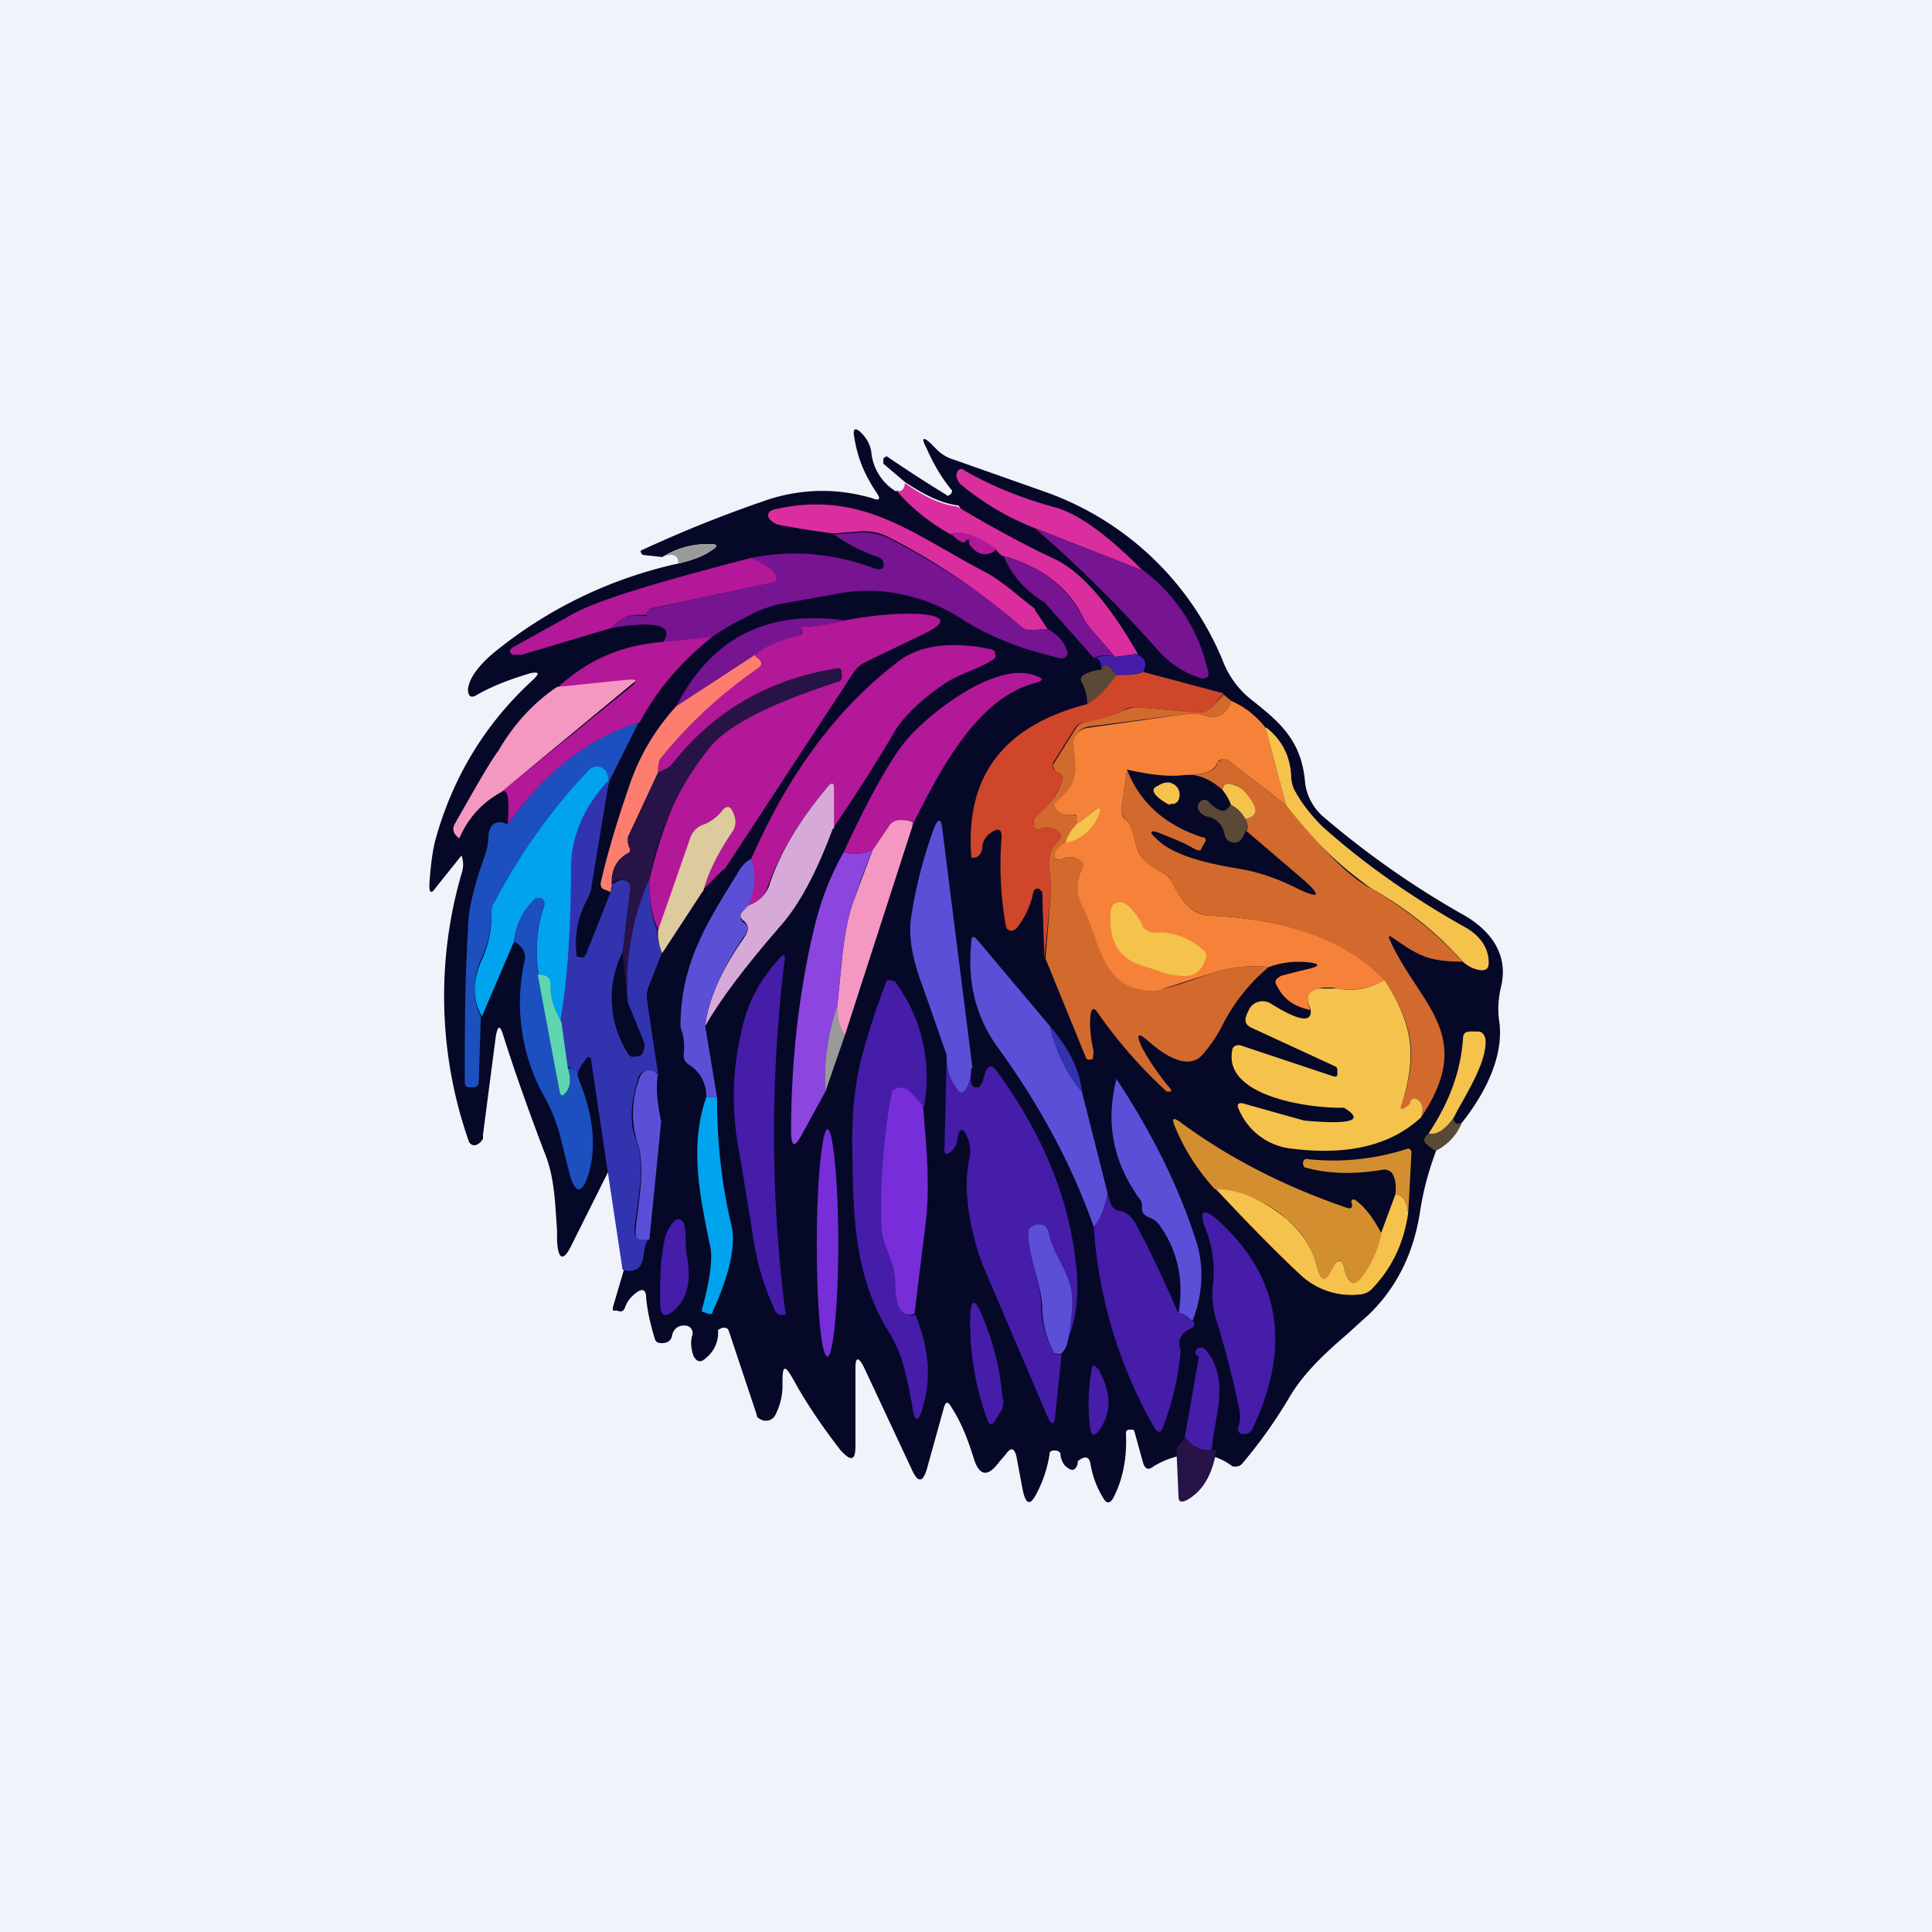 <!-- by TradingView --><svg width="18" height="18" viewBox="0 0 18 18" xmlns="http://www.w3.org/2000/svg"><path fill="#F0F3FA" d="M0 0h18v18H0z"/><path d="M8.35 4.58a.48.48 0 0 1-.23-.35.3.3 0 0 0-.08-.18c-.07-.08-.1-.06-.08.03.03.19.1.35.2.5.05.07.04.09-.04.06-.31-.09-.63-.09-.95.01a11.83 11.83 0 0 0-1.2.48.04.04 0 0 0 .02.04l.18.02a.8.8 0 0 1 .46-.12c.05 0 .06.02.01.05-.08.06-.19.1-.32.13a4.1 4.1 0 0 0-1.73.84c-.15.13-.22.24-.23.33 0 .07.03.09.09.05.16-.09.33-.15.5-.2.07-.01.08 0 .02.06-.45.41-.76.92-.92 1.52-.02.09-.04.22-.05.4 0 .07.02.08.06.02l.24-.3c.02.06.02.11 0 .17a4.09 4.09 0 0 0 .07 2.5c.04.06.1.02.13-.03v-.04l.12-.92c.02-.1.04-.1.07 0 .11.35.24.71.38 1.08.1.24.1.48.12.73v.1c.01.18.06.2.14.03l.34-.68c.18.38.25.59.14.93l-.1.34v.03h.04c.04.02.06 0 .07-.02.02-.06.05-.1.1-.14.06-.05.1-.04.1.04.01.12.04.25.08.38.01.04.04.05.1.04a.08.08 0 0 0 .06-.06c.01-.06.05-.1.11-.1h.01a.07.07 0 0 1 .07.09c-.02.06-.01.13.01.19.03.06.07.07.12.02a.3.3 0 0 0 .11-.25v-.01l.04-.02c.03 0 .05 0 .06.03l.26.78c0 .02.01.03.03.04a.1.1 0 0 0 .14-.03.6.6 0 0 0 .07-.31c0-.16.02-.17.1-.03.12.22.27.44.44.66.1.11.14.1.14-.04v-.73c0-.1.03-.1.08 0l.44.94c.06.14.11.14.15-.01l.15-.54c.02-.08.04-.08.08-.01.09.14.15.3.2.46.05.17.13.19.24.04l.06-.07c.05-.07.08-.06.1.02l.06.32c.03.13.07.14.13.02a1.17 1.17 0 0 0 .12-.37v-.01c.02-.02.05-.02.08-.01l.02.02a.05.05 0 0 1 0 .02c.01.05.03.09.06.11.05.04.08.03.1-.03 0-.02 0-.03.02-.04.06-.04.09-.02.1.04.02.12.06.22.12.32.03.05.06.05.09 0 .1-.19.13-.4.12-.6 0-.03.01-.04.03-.04h.04l.01.02.08.29c.02.06.05.07.1.03.25-.15.54-.15.73 0 .04.01.07 0 .09-.02.17-.2.31-.4.43-.6.13-.23.33-.42.54-.6l.21-.19c.26-.25.42-.57.48-.96.03-.2.08-.38.15-.57-.2-.1.15-.21.24-.26.2-.25.39-.6.35-.93-.02-.12-.01-.24.02-.36.06-.3-.12-.52-.38-.66a8.26 8.26 0 0 1-1.28-.9.5.5 0 0 1-.17-.31c-.03-.39-.22-.56-.5-.78a.85.85 0 0 1-.27-.37 2.8 2.8 0 0 0-1.66-1.57l-.85-.3a.36.36 0 0 1-.14-.08l-.06-.06c-.08-.08-.1-.06-.05.03.06.14.14.28.24.4 0 .03-.02.04-.04.05L8.8 4.6a12.7 12.7 0 0 1-.54-.35l-.03.02v.05l.2.17c.18.12.34.2.5.22.14.2.07.26-.57-.14Z" fill="#060827"/><path d="M8.43 4.5c.17.12.33.2.49.22.3.18.61.35.93.5.23.12.48.4.75.87l-.21.03-.21-.24a.47.47 0 0 1-.08-.11c-.14-.3-.4-.49-.75-.59-.02 0-.04-.02-.07-.06-.17-.12-.31-.17-.42-.14-.2-.11-.37-.25-.5-.4.04 0 .07-.03.07-.08ZM9.64 5.68l.12.18-.13.01c-.05 0-.08 0-.12-.03A5.9 5.9 0 0 0 8.27 5a.5.5 0 0 0-.25-.05l-.26.02a8.35 8.35 0 0 1-.5-.08.15.15 0 0 1-.1-.07.05.05 0 0 1 .02-.06l.02-.01c.83-.2 1.32.24 1.98.58.18.1.3.22.46.34Z" fill="#DB2E9E"/><path d="M9.76 5.86c.09.05.15.11.18.2a.05.05 0 0 1-.01.06.06.06 0 0 1-.06.01c-.35-.08-.66-.2-.92-.37a1.6 1.6 0 0 0-.54-.22 1.5 1.5 0 0 0-.6-.01l-.5.09c-.12.02-.23.06-.34.12-.12.06-.23.12-.33.19l-.46.05c.1-.15-.06-.2-.48-.13.07-.1.17-.13.3-.11h.02l.01-.04c0-.02.02-.03.04-.03l1.12-.24c.04-.01.06-.04.04-.07-.02-.05-.1-.1-.24-.16.38-.08.77-.05 1.17.1.05.01.08 0 .07-.05 0-.03-.02-.05-.05-.06a1.6 1.6 0 0 1-.41-.21l.25-.02c.1 0 .18.02.25.05.45.23.87.5 1.25.83.03.02.06.04.1.03l.14-.01Z" fill="#771492"/><path d="M9.28 5.12c-.08.07-.17.06-.25-.05v-.04c.02 0 .02-.01 0 0L9 5.03c0 .02-.02.03-.04.02a.3.3 0 0 1-.1-.08c.1-.03.25.02.42.14Z" fill="#B21897"/><path d="M6.32 5.25c0-.08-.05-.1-.15-.06a.8.8 0 0 1 .46-.12c.05 0 .06.02.01.05-.08.06-.19.1-.32.13Z" fill="#9A9A9A"/><path d="M9.35 5.18c.36.1.6.3.75.59l.08.11.21.24a.28.28 0 0 0-.2.01l-.46-.52a.9.9 0 0 1-.38-.43Z" fill="#771492"/><path d="M7 5.2c.13.06.2.1.23.16.02.03 0 .06-.04.07l-1.13.24a.04.04 0 0 0-.03.03c0 .01 0 .02-.02.03-.14-.01-.24.02-.31.12l-.84.25h-.08c-.04-.02-.04-.04 0-.07l.54-.3c.22-.13.78-.3 1.67-.53Z" fill="#B21897"/><path d="M7.87 5.78a2 2 0 0 1-.38.06l-.02.01v.01c0 .03 0 .05-.03.06-.17.04-.3.1-.42.19l-.72.47c.33-.64.85-.9 1.57-.8Z" fill="#771492"/><path d="m6.74 8.1-.2.2c.05-.15.14-.34.29-.56.03-.05.03-.1 0-.17-.02-.06-.06-.07-.1-.02-.05.06-.1.1-.17.13a.2.2 0 0 0-.12.13l-.3.86c-.06-.1-.09-.26-.09-.47.14-.6.34-1.02.6-1.28.19-.2.57-.38 1.16-.57.03-.01.04-.03.03-.07v-.03c-.01-.02-.02-.03-.05-.02-.63.1-1.14.4-1.52.88a.16.16 0 0 1-.06.05l-.08.04c0-.07.01-.12.03-.14.26-.32.56-.6.9-.84.04-.03.04-.05.01-.08a.13.13 0 0 0-.05-.03c.11-.09.25-.15.42-.19.03 0 .04-.03.03-.06 0-.02 0-.02.02-.02a2 2 0 0 0 .38-.06c.27-.05.5-.07.7-.06.24.02.25.08.05.18l-.56.27a.28.28 0 0 0-.11.1L6.75 8.1ZM6.64 5.93c-.3.24-.52.5-.68.8-.47.15-.88.46-1.23.95.02-.25 0-.34-.06-.3l1.23-1c.04-.04.03-.05-.02-.05l-.69.08c.28-.26.6-.4.99-.43l.46-.05Z" fill="#B21897"/><path d="M7.76 7.72v-.38c.01-.05 0-.05-.04-.02-.27.32-.46.63-.57.95-.03.08-.09.14-.19.17A.6.6 0 0 0 7 8c.35-.8.8-1.4 1.36-1.83.2-.16.5-.2.88-.12l.03.02v.02a.04.04 0 0 1-.01.05c-.15.1-.31.13-.46.23-.22.15-.37.3-.45.42-.18.31-.38.62-.59.93Z" fill="#B21897"/><path d="M10.6 6.1c.07.03.09.09.05.16a.58.58 0 0 1-.25.03c-.07-.1-.11-.12-.14-.05 0-.09-.03-.12-.07-.1a.28.28 0 0 1 .2-.02l.21-.03Z" fill="#451DA9"/><path d="m7.02 6.1.05.04c.03.03.03.05 0 .08-.35.24-.65.52-.91.84-.02.02-.03.07-.03.14l-.28.6v.05l.01.04c.02.03.01.05-.01.06-.11.06-.16.16-.15.3l-.01.06a.33.33 0 0 1-.05-.02c-.04-.01-.05-.04-.04-.08.07-.3.16-.59.26-.88.1-.3.25-.54.44-.75l.72-.47Z" fill="#FD7E6E"/><path d="M6.05 8.2c-.15.37-.22.75-.2 1.15l-.05-.48.07-.58v-.05a.08.08 0 0 0-.04-.03.09.09 0 0 0-.1 0l-.03.03c0-.13.04-.23.15-.29.02-.01.03-.03.01-.06l-.01-.04V7.8l.28-.6.08-.04a.16.16 0 0 0 .06-.05c.38-.48.89-.78 1.52-.88.02 0 .04 0 .04.02l.01.03c0 .04 0 .06-.03.07-.59.19-.97.38-1.16.57a2.7 2.7 0 0 0-.6 1.28Z" fill="#271345"/><path d="M10.26 6.24c.03-.07.07-.05.14.05-.06.1-.15.19-.27.27a.44.44 0 0 0-.05-.2c-.02-.03-.01-.06.03-.08a.4.4 0 0 1 .15-.04Z" fill="#5A4937"/><path d="m10.65 6.26.75.2-.11.13a.14.14 0 0 1-.12.05l-.57-.05c-.05 0-.1 0-.13.03-.12.05-.25.1-.37.11a.12.12 0 0 0-.09.06l-.2.32v.05l.04.02c.05.02.06.06.04.11a.74.74 0 0 1-.24.32l-.02.02v.04c0 .05.03.07.07.05.07-.02.12-.01.16.03.03.03.03.06 0 .08-.16.17-.05.3-.07.5l-.06.6-.02-.62-.03-.03h-.03l-.02.02a.8.8 0 0 1-.16.35l-.03.02a.06.06 0 0 1-.06-.02l-.01-.03a3.27 3.27 0 0 1-.04-.8c.01-.1-.03-.11-.1-.06a.18.18 0 0 0-.08.15.1.1 0 0 1-.06.08h-.04c-.06-.76.3-1.23 1.08-1.43.12-.08.2-.17.27-.27.1 0 .19 0 .25-.03Z" fill="#CF462A"/><path d="M4.67 7.38a.87.87 0 0 0-.39.43c-.06-.04-.07-.09-.04-.14.2-.35.33-.58.4-.67.15-.26.34-.46.55-.6l.68-.07c.06 0 .07.01.02.04L4.67 7.38Z" fill="#F497C1"/><path d="m11.4 6.47.07.06c-.04.13-.13.18-.27.13a.3.3 0 0 0-.13-.01l-.93.12a.17.17 0 0 0-.11.07.16.16 0 0 0-.03.13c.06.2 0 .37-.14.5-.04.02-.04.05 0 .08.04.04.09.05.14.04.03 0 .04.03.04.09-.06.05-.1.1-.1.17-.06.03-.1.06-.1.1-.02.06 0 .07.06.05a.16.16 0 0 1 .13 0c.06.01.08.05.05.1a.36.36 0 0 0 0 .32c.19.35.18.83.7.8.06 0 .22-.05.5-.15.18-.06.36-.08.54-.06-.18.15-.32.33-.42.52a1.3 1.3 0 0 1-.2.3c-.1.11-.27.07-.49-.12-.11-.1-.13-.08-.07.05.07.13.16.26.27.39v.02h-.04a4.48 4.48 0 0 1-.64-.73c-.04-.06-.06-.05-.07.02-.01.1 0 .21.03.34l-.01.07h-.02a.04.04 0 0 1-.03 0l-.01-.01-.38-.93.05-.6c.02-.2-.09-.33.07-.5.03-.02.03-.05 0-.08-.04-.04-.1-.05-.16-.03-.04.02-.07 0-.07-.05v-.04l.02-.02c.11-.09.2-.2.24-.32.02-.05.01-.09-.04-.1a.08.08 0 0 1-.03-.03.04.04 0 0 1 0-.05l.2-.32a.12.12 0 0 1 .08-.06c.13-.02.25-.06.37-.11a.27.27 0 0 1 .13-.03l.58.05c.04 0 .08-.02.11-.05l.11-.12Z" fill="#D26A2D"/><path d="M11.47 6.53a.8.8 0 0 1 .32.25l.19.72-.53-.41a.08.08 0 0 0-.1 0l-.01.02c-.03.08-.13.11-.3.11-.14.02-.32 0-.54-.05l-.05.36c0 .04 0 .08.04.11.1.1.06.24.15.35.05.06.12.1.19.14.03.01.06.04.08.07.1.21.2.32.35.33.75.03 1.3.24 1.64.6a.64.64 0 0 1-.44.08.43.43 0 0 0-.18 0c-.1.03-.12.1-.07.2-.15-.03-.25-.1-.31-.22-.03-.04-.02-.07.04-.1a14 14 0 0 1 .28-.07c.07-.02.07-.04 0-.05a.81.81 0 0 0-.4.04c-.18-.02-.36 0-.54.06l-.5.16c-.53.02-.52-.46-.7-.8a.36.36 0 0 1 0-.33c.03-.05 0-.09-.05-.1a.16.16 0 0 0-.13 0c-.06.02-.08 0-.07-.05.01-.04.04-.07.1-.1a.41.41 0 0 0 .3-.27c.03-.06.02-.07-.03-.03l-.17.13c.01-.06 0-.1-.03-.09-.05.01-.1 0-.15-.04-.03-.03-.03-.06 0-.09.16-.12.2-.28.15-.49a.15.15 0 0 1 .03-.13.16.16 0 0 1 .11-.06l.93-.13a.3.3 0 0 1 .13.01c.14.05.23 0 .27-.13Z" fill="#F68239"/><path d="m5.95 6.73-.28.56c0-.07-.02-.12-.08-.14a.1.1 0 0 0-.11.03c-.35.37-.64.78-.87 1.22a.26.26 0 0 0-.03.13 1 1 0 0 1-.1.41c-.08.2-.08.37 0 .53l-.02.62a.04.04 0 0 1-.01.02.04.04 0 0 1-.03.02h-.05c-.03 0-.04-.02-.04-.05 0-.46 0-.93.03-1.42 0-.19.06-.41.15-.67a.58.58 0 0 0 .04-.18c0-.13.07-.18.18-.13.35-.49.75-.8 1.22-.95Z" fill="#1B50BE"/><path d="M11.8 6.78c.14.11.22.26.23.45 0 .04.01.09.03.13.07.13.16.24.26.34.38.34.83.66 1.35.95.13.08.2.19.2.32 0 .05-.02.07-.07.07a.3.3 0 0 1-.17-.08c-.24-.27-.53-.5-.85-.68a3.5 3.5 0 0 1-.8-.78l-.19-.72Z" fill="#F5C24C"/><path d="M11.98 7.5c.34.42.6.68.8.78.32.19.6.41.85.68-.34 0-.43-.07-.65-.22-.04-.03-.05-.02-.03.02.27.6.81.88.29 1.65.03-.09.01-.14-.04-.17-.03 0-.05 0-.06.03a.1.1 0 0 1-.04.05c-.04.02-.06.01-.04-.03.15-.47.11-.73-.16-1.16-.35-.36-.9-.57-1.64-.6-.14-.01-.26-.12-.35-.33a.15.15 0 0 0-.08-.07.52.52 0 0 1-.19-.14c-.09-.11-.05-.24-.15-.35a.13.13 0 0 1-.04-.11l.05-.36c.12.31.36.52.7.63.03 0 .04.02.03.04l-.03.05c-.01.04-.03.04-.07.02-.1-.06-.21-.1-.33-.15-.08-.03-.1-.01-.03.05.16.17.52.24.75.28.2.03.4.1.59.2.18.08.2.06.05-.08l-.55-.47c.02-.02.02-.06-.01-.11.13-.02.12-.1-.03-.27a.18.18 0 0 0-.07-.05c-.08-.02-.12 0-.11.05-.11-.1-.23-.15-.34-.14.16 0 .26-.03.29-.1 0-.02.01-.03.02-.03l.03-.02a.08.08 0 0 1 .06.02l.53.41Z" fill="#D26A2D"/><path d="M5.67 7.3c-.22.23-.33.49-.33.77a9.1 9.1 0 0 1-.11 1.45.55.55 0 0 1-.1-.32c0-.08-.03-.11-.11-.12a1.3 1.3 0 0 1 .05-.64c0-.03 0-.06-.03-.07h-.05a.63.63 0 0 0-.2.4l-.3.7c-.09-.16-.09-.33 0-.53a1 1 0 0 0 .09-.41c0-.05 0-.09.03-.13.23-.44.52-.85.87-1.22a.1.1 0 0 1 .12-.03c.05.02.07.07.07.14Z" fill="#01A3EE"/><path d="M7.76 7.72c-.15.4-.31.71-.5.92-.33.38-.56.69-.69.92.03-.25.15-.52.36-.82.05-.07.05-.12 0-.16-.04-.03-.04-.06-.01-.09l.04-.05c.1-.03.16-.09.2-.17.1-.32.29-.63.56-.95.03-.03.05-.03.05.02v.38Z" fill="#D7A9D8"/><path d="m5.67 7.3-.16.96c0 .04-.02.08-.04.12a.86.86 0 0 0-.1.5v.03l.04.01h.03l.02-.03.23-.58c.01-.02.02-.05.01-.07l.04-.02a.09.09 0 0 1 .13.02v.05l-.07.58a.96.96 0 0 0 .06.96c.02.02.04.02.06.01h.04A.1.1 0 0 0 6 9.77a.08.08 0 0 0 0-.06l-.15-.37c-.03-.4.04-.78.2-1.15 0 .2.02.36.07.47 0 .08.02.15.05.21l-.13.33a.26.26 0 0 0-.01.13l.1.67-.05-.02a.1.1 0 0 0-.07 0 .09.09 0 0 0-.06.05c-.06.2-.1.41-.02.6.09.24 0 .6-.02.84 0 .05.02.07.07.07h.06a.38.38 0 0 0-.04.13c-.01.07-.02.1-.04.13-.03.04-.09.05-.16.03l-.14-.93-.15-1c0-.06-.03-.07-.06-.02a.4.4 0 0 0-.08.16c0-.06-.03-.1-.09-.1l-.06-.43c.07-.4.1-.88.1-1.45.01-.28.12-.54.34-.78Z" fill="#3234AF"/><path d="M11.6 7.63a.3.3 0 0 0-.13-.13.5.5 0 0 0-.08-.14c0-.05.03-.07.1-.05.04.01.06.03.09.05.15.16.15.25.02.27Z" fill="#F5C24C"/><path d="M11.47 7.5a.3.3 0 0 1 .13.13c.03.05.03.09.01.1-.03.08-.06.12-.1.12a.1.1 0 0 1-.07-.02.1.1 0 0 1-.03-.05.2.2 0 0 0-.15-.17.12.12 0 0 1-.1-.08c0-.02 0-.04.02-.06.02-.02.05-.03.08 0 .1.1.16.11.2.03Z" fill="#5A4937"/><path d="M9.93 7.85c.01-.06.05-.12.1-.17l.17-.13c.05-.04.06-.03.04.03a.41.41 0 0 1-.3.27Z" fill="#F5C24C"/><path d="m6.55 8.3-.38.58a.48.48 0 0 1-.04-.21l.3-.86a.2.2 0 0 1 .13-.13.42.42 0 0 0 .17-.13c.04-.05.08-.04.1.02.03.06.03.12 0 .17-.15.22-.24.41-.28.57Z" fill="#DDCA9D"/><path d="M7 8a.6.6 0 0 1-.03.44l-.05.05c-.03.03-.03.06 0 .1.06.03.06.08 0 .15-.2.3-.32.57-.35.82l.11.66h-.1a.34.34 0 0 0-.16-.3.1.1 0 0 1-.05-.1c.01-.1 0-.17-.03-.25 0-.58.23-.95.53-1.43.04-.08.09-.12.13-.14Z" fill="#5C4FD7"/><path d="m5.02 9.08.19 1.07c.01.07.03.07.07.02.04-.06.04-.13.01-.22.06 0 .09.04.1.1.14.34.17.64.09.9-.06.18-.12.17-.17 0l-.1-.4a1.59 1.59 0 0 0-.16-.37 1.8 1.8 0 0 1-.16-1.24c.01-.06-.02-.12-.1-.17a.63.63 0 0 1 .2-.4h.05c.03.01.04.04.03.07a1.3 1.3 0 0 0-.05.64Z" fill="#1B50BE"/><path d="M9.79 9.57c.05.23.14.43.29.6l.24.95c-.03.15-.08.26-.13.31-.2-.57-.5-1.13-.9-1.68-.2-.28-.28-.6-.24-.98 0-.05.02-.05.05-.02l.69.82Z" fill="#5C4FD7"/><path d="M5.02 9.08c.08 0 .12.04.11.12 0 .1.03.2.1.32l.06.43c.03.09.03.16-.01.22-.04.05-.06.05-.07-.02l-.2-1.07Z" fill="#5ED6B0"/><path d="M12.9 9.13c.27.43.3.7.16 1.16-.02.04 0 .05.03.03a.1.1 0 0 0 .05-.05c0-.03.03-.04.06-.03.05.03.07.08.04.17-.28.26-.68.36-1.22.29a.6.6 0 0 1-.48-.37c-.02-.04 0-.06.04-.05l.57.16c.44.04.57 0 .37-.12-.3.01-1.12-.1-1.04-.53 0-.04.04-.06.08-.05l.87.29c.02 0 .03 0 .03-.03v-.04l-.01-.02-.78-.36c-.07-.03-.08-.07-.05-.14l.02-.04a.14.14 0 0 1 .1-.07.15.15 0 0 1 .1.02c.27.17.39.18.37.05-.05-.1-.03-.16.07-.19h.18c.16.03.3 0 .44-.08Z" fill="#F5C24C"/><path d="M9.79 9.57c.17.2.27.4.29.6a1.44 1.44 0 0 1-.3-.6Z" fill="#3234AF"/><path d="M13.54 10.42c-.08.11-.16.16-.23.14.2-.3.3-.59.32-.88 0-.05.02-.07.07-.07h.07c.04 0 .06.03.07.07.02.22-.2.54-.3.74Z" fill="#F5C24C"/><path d="M6.13 10.01c-.02.1-.01.25.03.44l-.11 1.1h-.06c-.05 0-.07-.02-.07-.07.02-.24.1-.6.02-.83a.92.92 0 0 1 .02-.61c.01-.03.03-.05.05-.06a.1.1 0 0 1 .08 0l.04.03ZM10.4 10.05c.33.5.58 1 .74 1.5.08.24.07.5-.03.76-.06-.06-.1-.08-.13-.07.05-.3 0-.58-.18-.83a.2.2 0 0 0-.1-.07c-.04-.02-.06-.04-.06-.08s0-.07-.03-.1c-.24-.34-.31-.7-.21-1.1Z" fill="#5C4FD7"/><path d="M6.58 10.22h.1c0 .4.04.81.14 1.22.03.17-.02.43-.18.78 0 .02-.02.03-.04.02l-.06-.02v-.02c.07-.26.1-.45.08-.57-.1-.49-.2-.94-.04-1.41Z" fill="#01A3EE"/><path d="M13.54 10.42c.01.05.04.06.08.04a.5.5 0 0 1-.24.26.32.32 0 0 1-.1-.07c-.02-.03-.01-.06.03-.09.07.02.15-.03.23-.14Z" fill="#5A4937"/><path d="m10.32 11.12.03.1a.1.1 0 0 0 .08.06c.06.01.11.05.15.12.14.26.27.54.4.84.02-.01.07 0 .13.07.02.01.03.03 0 .06l-.04.02c-.07.04-.1.1-.07.19-.02.25-.08.5-.17.73-.02.04-.04.04-.07 0a4.34 4.34 0 0 1-.57-1.88c.05-.05.1-.16.13-.3ZM11.29 13.51a.25.25 0 0 1-.25-.13l.13-.74c-.04-.02-.04-.05-.02-.07.03-.02.05-.02.08 0 .24.29.08.63.06.94Z" fill="#451DA9"/><path d="M11.04 13.38c.06.1.14.14.25.13.04 0 .05 0 .04.02-.04.22-.13.37-.28.45-.05.02-.07.01-.07-.04l-.02-.45a.4.4 0 0 0 .08-.11Z" fill="#271345"/><path d="m10.66 5.32-1.02-.4a2.5 2.5 0 0 1-.68-.4.13.13 0 0 1-.05-.1l.01-.03c.02-.02.04-.03.06-.01.24.14.53.26.86.35.21.06.49.26.82.6Z" fill="#DB2E9E"/><path d="M10.66 5.32a1.6 1.6 0 0 1 .6.96l-.01.03-.03.01h-.03a.9.9 0 0 1-.4-.26 12.17 12.17 0 0 0-1.15-1.14l1.02.4Z" fill="#771492"/><path d="M12.87 11.48a.98.98 0 0 1-.16.4c-.07.11-.13.1-.18-.03a.5.5 0 0 1-.01-.05c-.02-.07-.05-.08-.09 0l-.01.03c-.07.12-.11.11-.15-.03a.81.81 0 0 0-.28-.44 1.1 1.1 0 0 0-.67-.28 1.95 1.95 0 0 1-.38-.6c-.02-.06-.01-.07.05-.03.46.34.97.6 1.55.8.05.02.07 0 .05-.05v-.01c.01-.02.03-.02.05 0 .09.07.16.17.23.3ZM13.12 11.3c-.02-.11-.05-.17-.12-.17.01-.09 0-.15-.03-.2a.1.1 0 0 0-.1-.03c-.24.04-.48.04-.7-.02-.02 0-.03-.02-.03-.05a.04.04 0 0 1 .02-.03.04.04 0 0 1 .03 0 2.22 2.22 0 0 0 .93-.1.04.04 0 0 1 .03.03v.02l-.03.55Z" fill="#D38F2F"/><path d="m12.87 11.48.13-.35c.07 0 .1.06.12.17-.04.28-.15.51-.33.7a.17.17 0 0 1-.12.06.69.69 0 0 1-.54-.17c-.12-.11-.4-.38-.8-.81.22 0 .44.1.66.28.14.12.24.27.28.44.04.14.08.15.14.03l.02-.04c.04-.06.07-.06.09.01l.01.05c.05.13.1.14.18.02a.98.98 0 0 0 .16-.39Z" fill="#F5C24C"/><path d="M11.3 11.97c.02-.17 0-.34-.06-.5-.08-.2-.03-.23.13-.08.56.52.66 1.16.3 1.92a.08.08 0 0 1-.08.05h-.03l-.02-.02a.05.05 0 0 1 0-.05.35.35 0 0 0 0-.19 9.02 9.02 0 0 0-.21-.81.8.8 0 0 1-.03-.32Z" fill="#451DA9"/><path d="M8.5 7.7c.02-.04-.02-.06-.12-.06a.12.12 0 0 0-.1.06l-.15.22a.4.4 0 0 1-.27.02c.24-.52.44-.87.58-1.04.21-.25.85-.76 1.22-.6.06.02.06.04 0 .06-.56.13-.92.85-1.16 1.33Z" fill="#B21897"/><path d="m8.5 7.7-.63 1.95a.47.47 0 0 1-.07-.27l.05-.5c.02-.17.05-.34.1-.48l.18-.48.15-.22a.12.12 0 0 1 .1-.06c.1 0 .14.02.12.05Z" fill="#F497C1"/><path d="M9.05 9.95a.4.4 0 0 1-.05.2c-.03.04-.06.04-.09 0a.5.5 0 0 1-.09-.32L8.6 9.2c-.1-.26-.14-.48-.11-.66.04-.27.11-.54.21-.82.04-.1.07-.1.08.01l.28 2.22Z" fill="#5C4FD7"/><path d="M8.13 7.92a7.7 7.7 0 0 0-.18.48c-.05.14-.08.3-.1.49l-.05.49c-.09.27-.13.53-.11.79l-.23.42c-.06.1-.08.09-.09-.02 0-.63.06-1.26.21-1.9.06-.26.15-.5.28-.73a.4.4 0 0 0 .27-.02Z" fill="#8C45DE"/><path d="M6.89 10.75c-.08-.4-.07-.8.03-1.19.05-.23.17-.44.34-.63.04-.05.06-.04.05.02a13.15 13.15 0 0 0 .01 3.3h-.06a.1.1 0 0 1-.04-.04 2.5 2.5 0 0 1-.21-.73l-.12-.73ZM8.6 10.3l-.12-.13a.11.11 0 0 0-.1-.03.11.11 0 0 0-.06.03 6.12 6.12 0 0 0-.11 1.24c0 .2.13.33.13.54 0 .23.06.33.19.3.12.3.15.58.07.85-.04.16-.08.16-.1 0-.05-.25-.08-.45-.2-.66-.36-.56-.35-1.16-.36-1.8 0-.26.02-.51.08-.76a7.04 7.04 0 0 1 .24-.74.06.06 0 0 1 .06 0c.01 0 .02 0 .03.02.24.34.33.72.26 1.15Z" fill="#451DA9"/><path d="M7.8 9.38c0 .11.03.2.07.27l-.18.52c-.02-.26.02-.52.11-.8Z" fill="#9A9A9A"/><path d="M8.82 9.83c0 .12.03.23.1.32.02.04.05.04.08 0a.4.4 0 0 0 .05-.2.26.26 0 0 0 0 .14c0 .02.01.03.03.04h.04l.03-.04.03-.1c.03-.07.06-.07.1-.02.44.6.69 1.21.75 1.86.02.24 0 .47-.1.7.04-.14.06-.28.06-.41 0-.26-.18-.4-.22-.64 0-.04-.03-.07-.07-.07-.03 0-.06 0-.09.02a.08.08 0 0 0-.03.07c.01.24.11.43.12.66 0 .15.04.3.11.42 0 .02.02.03.03.04h.05l-.06.58c-.01.08-.03.08-.07 0l-.59-1.38c-.11-.27-.21-.7-.14-1.02a.32.32 0 0 0-.02-.21c-.04-.09-.07-.08-.09.01 0 .05-.02.09-.05.12-.05.05-.08.04-.07-.03l.02-.86Z" fill="#451DA9"/><path d="M8.6 10.3c.03.4.07.73.02 1.13l-.1.81c-.12.04-.18-.06-.18-.29 0-.21-.13-.34-.13-.54a6.12 6.12 0 0 1 .1-1.24.11.11 0 0 1 .12-.03c.02 0 .04.02.05.03l.13.14ZM7.61 11.58c0 .59.04 1.06.1 1.06.05 0 .1-.47.1-1.06 0-.58-.05-1.06-.1-1.06s-.1.48-.1 1.06Z" fill="#772ED9"/><path d="M6.4 11.7c.04.22.01.38-.1.49-.1.1-.15.08-.15-.06 0-.19 0-.38.04-.57a.34.34 0 0 1 .09-.18l.02-.02h.03l.02.01.02.02c.03.1.01.22.03.32Z" fill="#451DA9"/><path d="M9.94 12.53a.27.27 0 0 1-.05.08.06.06 0 0 1-.05 0c-.01 0-.02 0-.03-.03-.07-.13-.1-.27-.1-.42-.02-.23-.12-.42-.13-.66 0-.03 0-.05.03-.07a.11.11 0 0 1 .09-.02c.04 0 .06.03.07.07.04.23.22.38.22.64 0 .13-.02.27-.05.41Z" fill="#5C4FD7"/><path d="M9.35 13.04c0 .05-.01.1-.04.13l-.04.07c-.03.04-.05.04-.07-.01a2.62 2.62 0 0 1-.16-.99c.01-.13.04-.14.1-.01.1.24.18.5.2.8ZM10.23 12.75c.13.23.13.42 0 .59-.03.04-.06.04-.07-.02-.03-.19-.02-.37.01-.56.01-.05.03-.05.06 0Z" fill="#451DA9"/><path d="M10.65 9c-.23-.07-.33-.24-.3-.53l.02-.04a.1.1 0 0 1 .13 0c.06.05.1.11.14.18 0 .03.03.05.05.06.03.02.06.02.08.02.17-.01.32.05.46.18l.01.04c-.04.14-.12.2-.25.18a.65.65 0 0 1-.16-.03 2.02 2.02 0 0 0-.18-.06ZM10.9 7.5a.46.46 0 0 1-.12-.08c-.05-.05-.04-.08.01-.1a.16.16 0 0 1 .1-.03c.05.01.09.04.1.1 0 .03 0 .05-.02.08l-.03.02h-.04Z" fill="#F5C24C"/></svg>